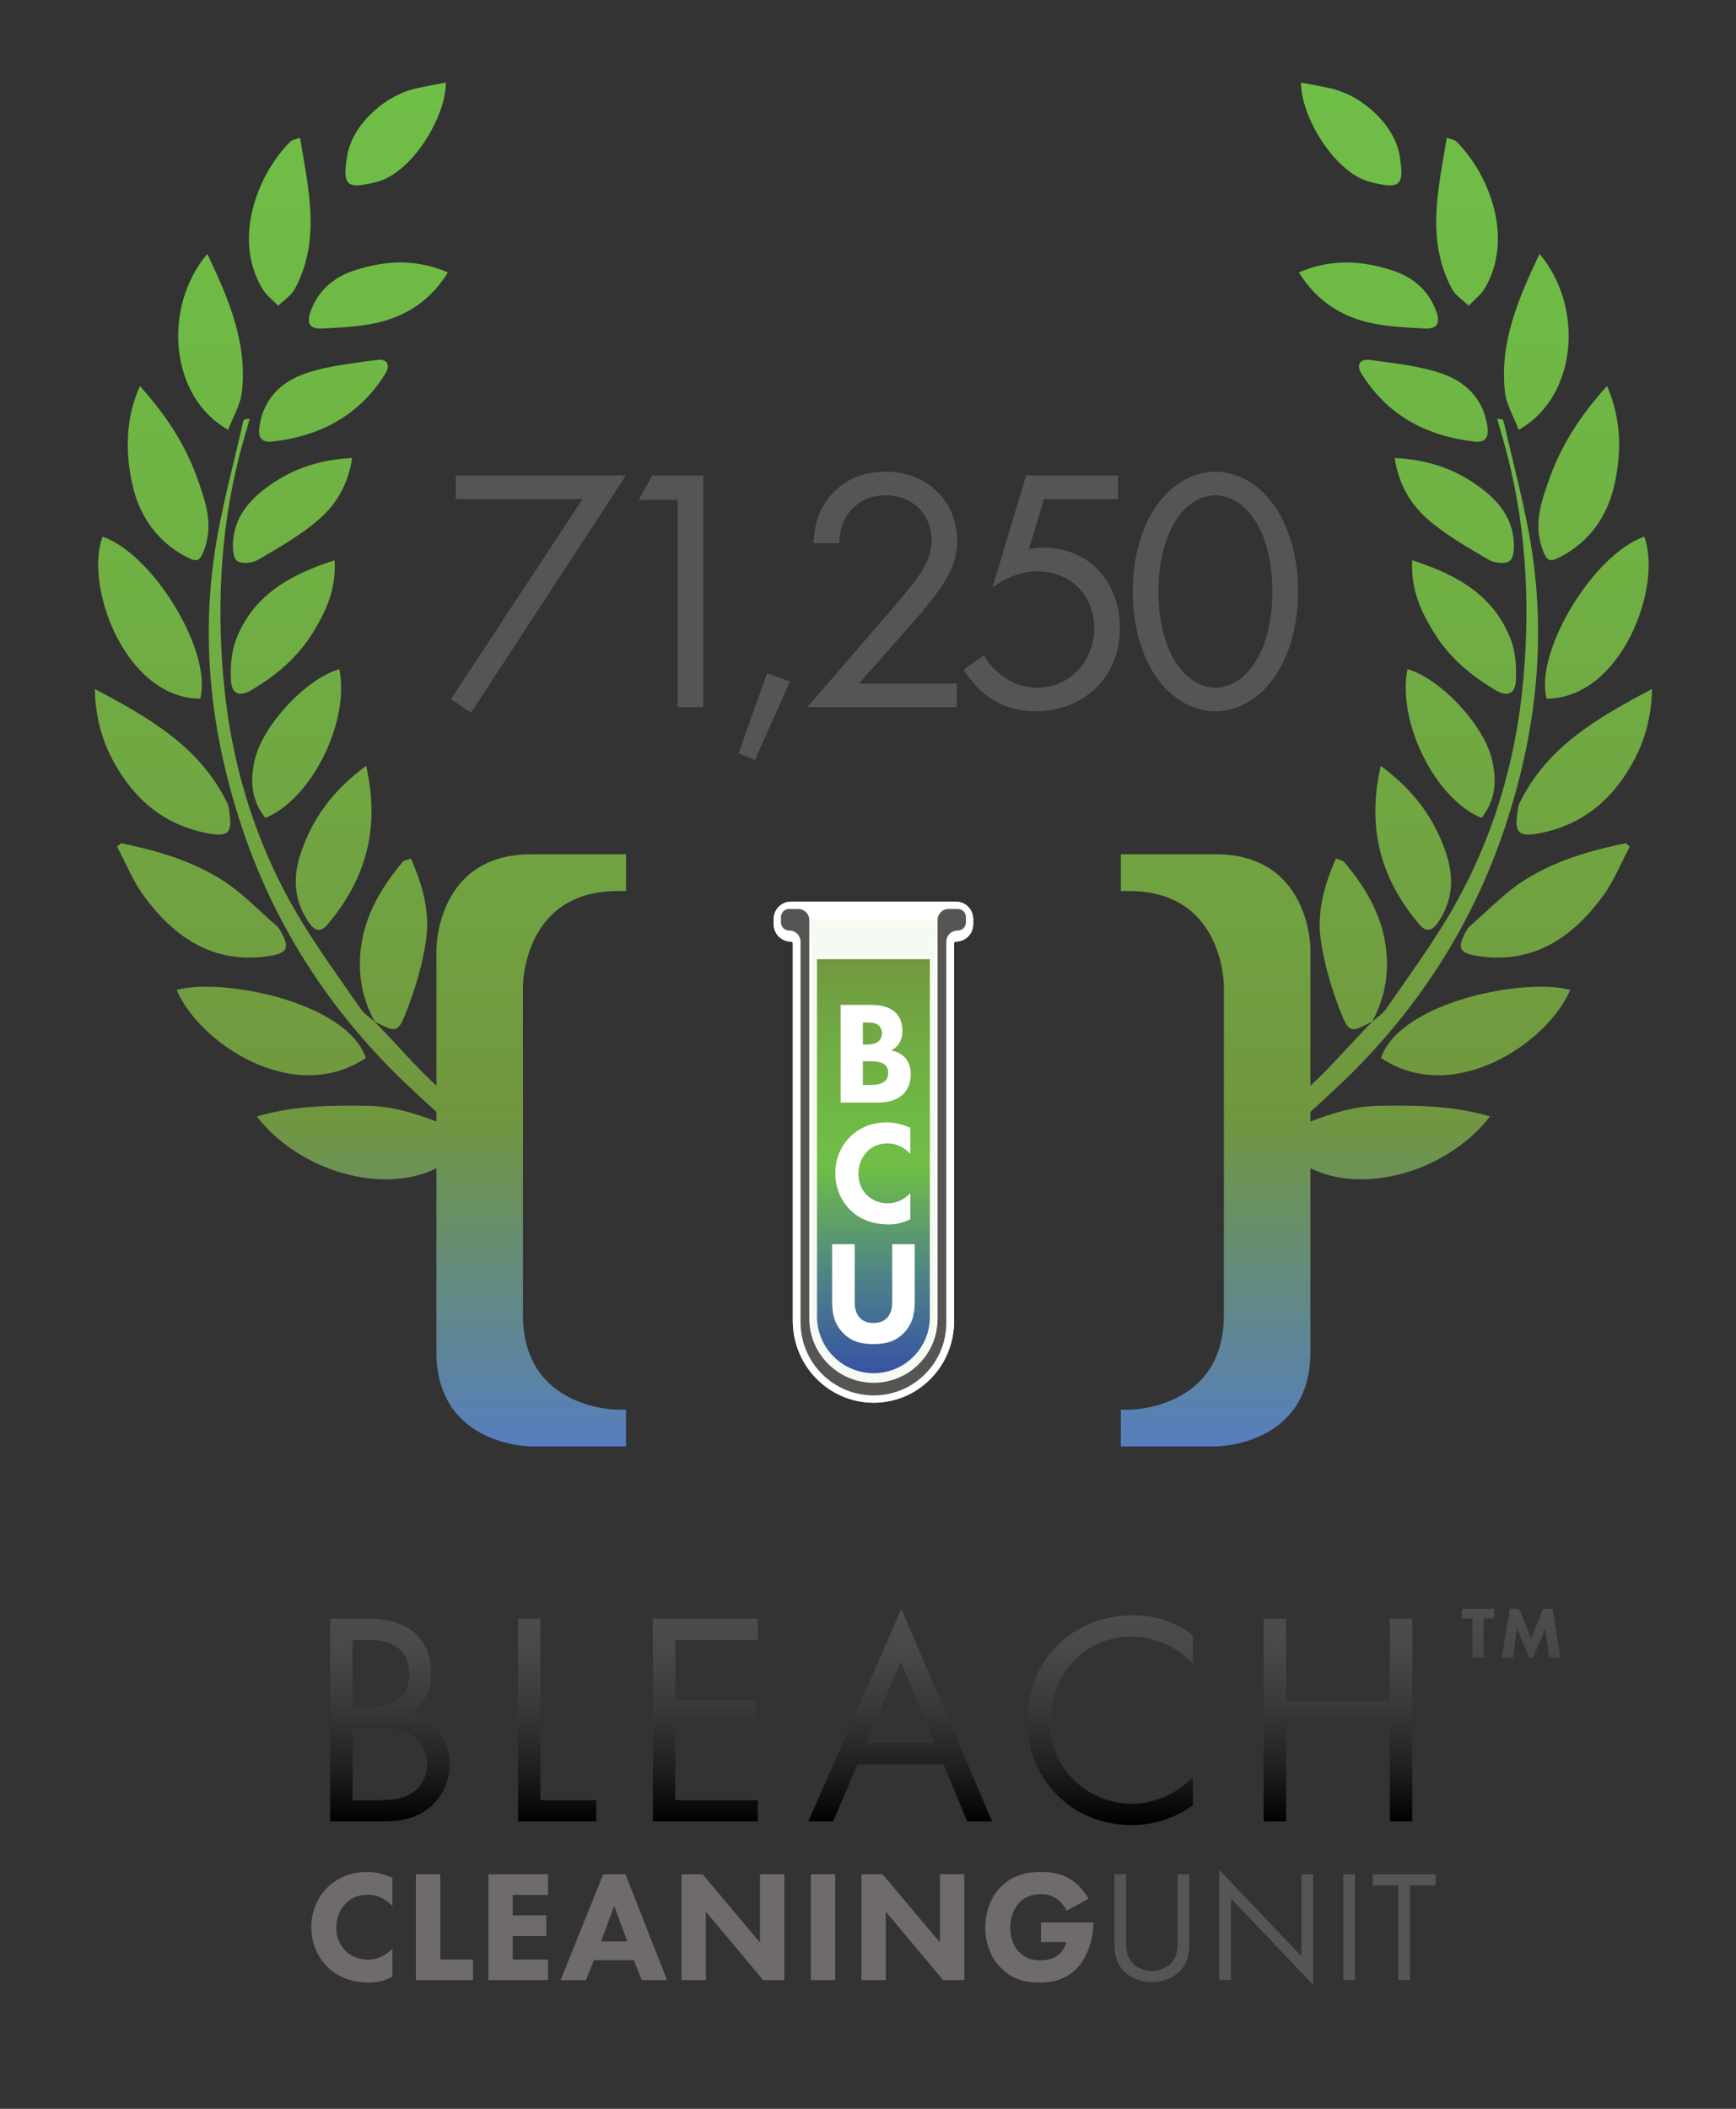 <?xml version="1.0" encoding="utf-8"?>
<!-- Generator: Adobe Illustrator 21.0.0, SVG Export Plug-In . SVG Version: 6.00 Build 0)  -->
<svg version="1.1" id="Layer_1" xmlns="http://www.w3.org/2000/svg" xmlns:xlink="http://www.w3.org/1999/xlink" x="0px" y="0px"
	 viewBox="0 0 189 229.5" style="enable-background:new 0 0 189 229.5;" xml:space="preserve">
<rect x="0" y="0" width="189" height="229.5" fill="#333333" stroke="none"/>
<style type="text/css">
	.st0{fill:#FFFFFF;}
	.st1{fill:none;stroke:#FFFFFF;stroke-width:2.023;stroke-miterlimit:10;}
	.st2{fill:#F5FAF2;}
	.st3{fill:#575454;}
	.st4{fill:url(#SVGID_1_);}
	.st5{fill:#706B6B;}
	.st6{fill:url(#SVGID_2_);}
	.st7{fill:none;}
	.st8{fill:url(#SVGID_3_);}
</style>
<path class="st0" d="M104.077,99.135h-0.964c-0.657,0-15.388,0-16.045,0h-0.963
	c-0.479,0-0.866,0.393-0.866,0.878v0.575c0,0.485,0.388,0.878,0.866,0.878h0.031
	c0.657,0,1.19,0.54,1.19,1.207v41.069c0,4.364,3.491,7.903,7.797,7.903l0,0
	c4.27,0,7.732-3.509,7.732-7.837v-41.135c0-0.667,0.533-1.207,1.19-1.207h0.032
	c0.478,0,0.866-0.393,0.866-0.878v-0.575
	C104.943,99.528,104.555,99.135,104.077,99.135L104.077,99.135z"/>
<path class="st1" d="M104.077,99.135h-0.964c-0.657,0-15.388,0-16.045,0h-0.963
	c-0.479,0-0.866,0.393-0.866,0.878v0.575c0,0.485,0.388,0.878,0.866,0.878h0.031
	c0.657,0,1.19,0.54,1.19,1.207v41.069c0,4.364,3.491,7.903,7.797,7.903l0,0
	c4.27,0,7.732-3.509,7.732-7.837v-41.135c0-0.667,0.533-1.207,1.19-1.207h0.032
	c0.478,0,0.866-0.393,0.866-0.878v-0.575
	C104.943,99.528,104.555,99.135,104.077,99.135L104.077,99.135z"/>
<path class="st2" d="M104.077,99.135h-0.964c-0.657,0-15.388,0-16.045,0h-0.963
	c-0.479,0-0.866,0.393-0.866,0.878v0.575c0,0.485,0.388,0.878,0.866,0.878h0.031
	c0.657,0,1.19,0.54,1.19,1.207v41.069c0,4.364,3.491,7.903,7.797,7.903l0,0
	c4.27,0,7.732-3.509,7.732-7.837v-41.135c0-0.667,0.533-1.207,1.19-1.207h0.032
	c0.478,0,0.866-0.393,0.866-0.878v-0.575
	C104.943,99.528,104.555,99.135,104.077,99.135L104.077,99.135z"/>
<path class="st1" d="M104.077,99.135h-0.964c-0.657,0-15.388,0-16.045,0h-0.963
	c-0.479,0-0.866,0.393-0.866,0.878v0.575c0,0.485,0.388,0.878,0.866,0.878h0.031
	c0.657,0,1.19,0.54,1.19,1.207v41.069c0,4.364,3.491,7.903,7.797,7.903l0,0
	c4.27,0,7.732-3.509,7.732-7.837v-41.135c0-0.667,0.533-1.207,1.19-1.207h0.032
	c0.478,0,0.866-0.393,0.866-0.878v-0.575
	C104.943,99.528,104.555,99.135,104.077,99.135L104.077,99.135z"/>
<path class="st3" d="M104.273,98.919h-0.984c-0.672,0-1.216,0.544-1.216,1.216v43.4
	c0,3.84-3.113,6.953-6.953,6.953h-0c-3.872,0-7.012-3.139-7.012-7.012V100.135
	l0,0c0-0.672-0.544-1.216-1.216-1.216H86.892h-0.984c-0.489,0-0.885,0.396-0.885,0.885
	v0.58c0,0.489,0.396,0.886,0.885,0.886h0.032c0.672,0,1.216,0.544,1.216,1.216
	v41.407c0,4.4,3.567,7.968,7.968,7.968l0,0c4.364,0,7.901-3.538,7.901-7.902
	v-41.473c0-0.672,0.545-1.216,1.216-1.216h0.032c0.489,0,0.886-0.397,0.886-0.886
	v-0.58C105.159,99.315,104.762,98.919,104.273,98.919L104.273,98.919z"/>
<linearGradient id="SVGID_1_" gradientUnits="userSpaceOnUse" x1="95.091" y1="149.443" x2="95.091" y2="104.395">
	<stop  offset="0" style="stop-color:#3753A4"/>
	<stop  offset="0.239" style="stop-color:#4E8486"/>
	<stop  offset="0.5" style="stop-color:#6FBE46"/>
	<stop  offset="0.62" style="stop-color:#6FB945"/>
	<stop  offset="0.767" style="stop-color:#70AE43"/>
	<stop  offset="0.928" style="stop-color:#719F40"/>
	<stop  offset="1" style="stop-color:#71973E"/>
</linearGradient>
<path class="st4" d="M95.116,149.443L95.116,149.443c-3.408,0-6.17-2.763-6.17-6.17
	v-38.878h12.289v38.929C101.235,146.703,98.496,149.443,95.116,149.443L95.116,149.443
	z"/>
<path class="st0" d="M94.772,109.364c0.574,0,1.88,0.032,2.709,0.813
	c0.685,0.653,0.765,1.545,0.765,2.007c0,0.415-0.063,0.893-0.351,1.355
	c-0.271,0.446-0.637,0.669-0.892,0.78c0.51,0.08,1.084,0.335,1.466,0.718
	c0.351,0.35,0.685,0.955,0.685,1.896c0,1.067-0.414,1.736-0.828,2.151
	c-0.877,0.844-2.151,0.908-2.805,0.908h-3.999v-10.628H94.772L94.772,109.364z
	 M93.943,113.682h0.398c0.335,0,0.892-0.048,1.243-0.303
	c0.223-0.159,0.43-0.477,0.43-0.94c0-0.462-0.223-0.749-0.414-0.892
	c-0.351-0.271-0.829-0.271-1.275-0.271h-0.383V113.682L93.943,113.682z
	 M93.943,118.08h0.59c0.622,0,1.37-0.016,1.816-0.43
	c0.223-0.207,0.351-0.51,0.351-0.892c0-0.431-0.175-0.718-0.335-0.861
	c-0.43-0.398-1.259-0.398-1.753-0.398h-0.669V118.08L93.943,118.08z"/>
<path class="st0" d="M99.114,132.678c-0.94,0.478-1.705,0.574-2.342,0.574
	c-1.96,0-3.282-0.669-4.175-1.546c-0.956-0.924-1.657-2.326-1.657-4.031
	c0-1.673,0.701-3.075,1.657-3.999c0.94-0.909,2.311-1.53,3.967-1.53
	c0.701,0,1.514,0.144,2.55,0.59v2.836c-0.542-0.574-1.354-1.131-2.486-1.131
	c-0.892,0-1.609,0.286-2.167,0.828c-0.59,0.574-1.004,1.434-1.004,2.454
	c0,1.099,0.446,1.88,0.924,2.342c0.223,0.223,0.988,0.892,2.294,0.892
	c0.638,0,1.498-0.175,2.438-1.099V132.678L99.114,132.678z"/>
<path class="st0" d="M99.584,141.7c0,1.019-0.127,2.278-1.179,3.362
	c-1.02,1.051-2.199,1.211-3.314,1.211c-1.115,0-2.294-0.16-3.314-1.211
	c-1.051-1.084-1.179-2.343-1.179-3.362v-6.294h2.454v6.23
	c0,0.462,0.032,1.243,0.558,1.785c0.43,0.462,1.02,0.557,1.482,0.557
	c0.462,0,1.052-0.095,1.482-0.557c0.526-0.542,0.558-1.323,0.558-1.785v-6.23
	h2.453V141.7L99.584,141.7z"/>
<path class="st5" d="M42.724,212.08c-1.016,1.001-1.947,1.191-2.636,1.191
	c-1.412,0-2.239-0.725-2.48-0.967c-0.517-0.501-0.999-1.347-0.999-2.539
	c0-1.106,0.448-2.038,1.085-2.66c0.603-0.587,1.378-0.898,2.343-0.898
	c1.223,0,2.101,0.604,2.687,1.226v-3.072c-1.12-0.484-1.998-0.639-2.756-0.639
	c-1.791,0-3.273,0.673-4.288,1.656c-1.033,1.001-1.79,2.521-1.79,4.335
	c0,1.848,0.757,3.368,1.79,4.369c0.964,0.949,2.394,1.674,4.512,1.674
	c0.689,0,1.516-0.104,2.532-0.621V212.08L42.724,212.08z M45.281,203.981v11.516
	h6.217v-2.243h-3.566v-9.273H45.281L45.281,203.981z M59.661,203.981h-6.492v11.516
	h6.492v-2.243h-3.841v-2.558h3.652v-2.242h-3.652v-2.23h3.841V203.981
	L59.661,203.981z M69.871,215.497h2.754l-4.53-11.516h-2.427l-4.634,11.516h2.754
	l0.88-2.176h4.341L69.871,215.497L69.871,215.497z M65.444,211.286l1.429-3.868
	l1.412,3.868H65.444L65.444,211.286z M76.847,215.497v-7.459l6.238,7.459h2.306
	v-11.516h-2.651v7.424l-6.238-7.424H74.197v11.516H76.847L76.847,215.497z
	 M88.281,203.981v11.516h2.651v-11.516H88.281L88.281,203.981z M96.438,215.497v-7.459
	l6.238,7.459h2.306v-11.516h-2.65v7.424l-6.238-7.424h-2.306v11.516H96.438
	L96.438,215.497z M113.33,211.352h2.774c-0.224,0.848-0.741,1.297-0.827,1.366
	c-0.259,0.225-0.862,0.622-1.999,0.622c-0.878,0-1.653-0.207-2.325-0.898
	c-0.482-0.484-0.965-1.331-0.965-2.642c0-1.07,0.345-2.055,0.982-2.729
	c0.551-0.588,1.327-0.933,2.377-0.933c0.655,0,1.241,0.172,1.757,0.552
	c0.448,0.329,0.793,0.795,1.017,1.245l2.394-1.296
	c-0.413-0.726-1.085-1.537-1.86-2.054c-1.068-0.708-2.274-0.863-3.222-0.863
	c-1.36,0-3.1,0.207-4.512,1.674c-0.964,0.983-1.652,2.487-1.652,4.369
	c0,2.296,1.015,3.696,1.686,4.386c1.343,1.381,2.825,1.605,4.203,1.605
	c1.361,0,2.825-0.242,4.1-1.57c1.274-1.33,1.774-3.455,1.774-4.852v-0.121
	h-5.702V211.352L113.33,211.352z"/>
<path class="st3" d="M122.594,203.981h-1.272v7.408c0,0.967,0.103,1.9,0.722,2.763
	c0.688,0.949,1.894,1.552,3.359,1.552s2.671-0.603,3.359-1.552
	c0.62-0.863,0.723-1.796,0.723-2.763v-7.408h-1.273v7.063
	c0,0.967,0,2.02-0.913,2.797c-0.465,0.397-1.258,0.656-1.896,0.656
	c-0.637,0-1.43-0.259-1.895-0.656c-0.914-0.777-0.914-1.83-0.914-2.797V203.981
	L122.594,203.981z M134.01,215.497v-8.892l8.958,9.41v-12.034h-1.273v8.926
	l-8.958-9.409v11.999H134.01L134.01,215.497z M146.248,203.981v11.516h1.272v-11.516
	H146.248L146.248,203.981z M156.292,205.188v-1.207h-6.854v1.207h2.79v10.309h1.273
	v-10.309H156.292L156.292,205.188z"/>
<linearGradient id="SVGID_2_" gradientUnits="userSpaceOnUse" x1="102.915" y1="198.627" x2="102.915" y2="175.095">
	<stop  offset="0" style="stop-color:#000000"/>
	<stop  offset="0.272" style="stop-color:#202020"/>
	<stop  offset="0.545" style="stop-color:#393939"/>
	<stop  offset="0.796" style="stop-color:#484848"/>
	<stop  offset="1" style="stop-color:#4D4D4D"/>
</linearGradient>
<path class="st6" d="M169.887,180.402l-0.851-5.307h-1.018l-1.322,3.174L165.375,175.095h-1.019
	l-0.85,5.307h1.224l0.422-3.167l1.33,3.167h0.429l1.33-3.167l0.422,3.167
	H169.887L169.887,180.402z M161.531,176.128h1.154v-1.033h-3.533v1.033h1.154v4.274
	h1.225V176.128L161.531,176.128z M151.312,198.229h2.444V176.154h-2.444v8.969h-11.292
	v-8.969h-2.443v22.075h2.443v-10.789h11.292V198.229L151.312,198.229z M123.232,198.627
	c1.65,0,4.193-0.398,6.636-2.152v-3.044c-0.396,0.397-1.288,1.224-2.542,1.853
	c-1.156,0.596-2.609,1.026-4.094,1.026c-4.029,0-8.882-3.012-8.882-9.002
	c0-5.097,3.764-9.201,8.849-9.201c1.287,0,2.641,0.33,3.797,0.86
	c1.122,0.529,2.179,1.357,2.872,2.052v-3.045
	c-2.641-2.019-5.184-2.185-6.504-2.185c-6.604,0-11.523,4.899-11.523,11.485
	C111.841,193.662,116.694,198.627,123.232,198.627L123.232,198.627z M105.301,198.229
	h2.707l-9.872-23.134l-10.136,23.134h2.707l2.641-6.222h9.377L105.301,198.229
	L105.301,198.229z M101.768,189.69h-7.462l3.764-8.837L101.768,189.69
	L101.768,189.69z M71.079,198.229H82.503v-2.316h-8.981v-8.572h8.717v-2.318h-8.717
	v-6.553h8.981v-2.316H71.079V198.229L71.079,198.229z M56.394,198.229h8.518v-2.316
	H58.837V176.154h-2.443V198.229L56.394,198.229z M44.758,186.447
	c1.948-1.324,2.179-3.244,2.179-4.336c0-2.681-1.288-4.038-1.981-4.567
	c-1.618-1.291-3.83-1.39-5.051-1.39h-3.962v22.075h5.481
	c1.519,0,3.533-0.066,5.283-1.456c1.189-0.927,2.245-2.648,2.245-4.766
	C48.951,189.889,47.829,187.208,44.758,186.447L44.758,186.447z M44.56,182.177
	c0,3.409-3.038,3.674-4.325,3.674h-1.849v-7.381h1.915
	C40.995,178.47,44.56,178.537,44.56,182.177L44.56,182.177z M46.508,191.941
	c0,1.324-0.594,2.416-1.453,3.045c-1.057,0.827-2.443,0.927-3.863,0.927h-2.806
	v-7.878h2.509c1.75,0,2.905,0.199,3.731,0.662
	C45.485,189.161,46.508,190.187,46.508,191.941L46.508,191.941z"/>
<path class="st3" d="M49.089,76.091l2.192,1.474l16.859-25.817H49.618v2.57h13.797
	L49.089,76.091L49.089,76.091z M73.772,76.96h2.797V51.747h-5.557l-1.474,2.646
	h4.234V76.96L73.772,76.96z M80.413,81.988l1.777,0.718l3.818-8.543l-2.495-0.907
	L80.413,81.988L80.413,81.988z M104.174,76.96v-2.57H93.514l5.254-5.935
	c1.021-1.172,2.382-2.722,3.44-4.196c1.512-2.155,2.004-3.704,2.004-5.405
	c0-4.347-3.327-7.522-7.787-7.522c-3.137,0-4.914,1.361-5.972,2.57
	c-0.983,1.134-1.777,2.684-1.89,5.216h2.797c0.038-1.285,0.34-2.23,0.832-2.986
	c0.945-1.436,2.419-2.23,4.196-2.23c2.986,0,5.027,2.079,5.027,4.914
	c0,1.021-0.264,2.23-1.398,3.856c-0.605,0.907-2.306,2.911-2.949,3.667
	l-9.185,10.622H104.174L104.174,76.96z M121.735,51.747h-10.017l-3.666,12.172
	c2.268-1.588,3.969-1.739,4.876-1.739c3.591,0,6.199,2.57,6.199,6.199
	c0,3.553-2.646,6.464-6.199,6.464c-1.739,0-3.024-0.643-4.082-1.512
	c-0.756-0.605-1.286-1.21-1.701-2.041l-2.231,1.588
	c0.605,1.021,1.399,1.89,2.193,2.57c1.701,1.399,3.591,1.966,5.632,1.966
	c4.952,0,9.185-3.44,9.185-9.072c0-4.914-3.25-8.732-8.316-8.732
	c-0.604,0-1.096,0.038-1.587,0.151l1.625-5.443h8.089V51.747L121.735,51.747z
	 M132.323,77.414c2.003,0,4.536-0.983,6.464-3.78
	c1.663-2.419,2.532-5.67,2.532-9.261c0-3.591-0.869-6.842-2.532-9.261
	c-1.928-2.797-4.461-3.78-6.464-3.78c-2.004,0-4.536,0.983-6.464,3.78
	c-1.663,2.419-2.533,5.67-2.533,9.261c0,3.591,0.87,6.842,2.533,9.261
	C127.787,76.431,130.319,77.414,132.323,77.414L132.323,77.414z M132.323,53.902
	c1.285,0,3.024,0.68,4.347,2.797c1.361,2.155,1.852,5.027,1.852,7.673
	c0,2.646-0.491,5.519-1.852,7.673c-1.323,2.117-3.062,2.797-4.347,2.797
	c-1.285,0-3.024-0.68-4.347-2.797c-1.361-2.155-1.852-5.027-1.852-7.673
	c0-2.646,0.491-5.519,1.852-7.673C129.299,54.583,131.038,53.902,132.323,53.902
	L132.323,53.902z"/>
<polygon class="st7" points="0,0 0,10.908 10.908,10.908 10.908,0 0,0 "/>
<polygon class="st7" points="178.092,0 178.092,10.908 189,10.908 189,0 178.092,0 "/>
<polygon class="st7" points="178.092,218.592 178.092,229.5 189,229.5 189,218.592 178.092,218.592 
	"/>
<polygon class="st7" points="0,218.592 0,229.5 10.908,229.5 10.908,218.592 0,218.592 "/>
<linearGradient id="SVGID_3_" gradientUnits="userSpaceOnUse" x1="95.091" y1="157.415" x2="95.091" y2="8.985">
	<stop  offset="0" style="stop-color:#567EBF"/>
	<stop  offset="0.245" style="stop-color:#71973E"/>
	<stop  offset="0.355" style="stop-color:#719F40"/>
	<stop  offset="0.597" style="stop-color:#70AE43"/>
	<stop  offset="0.819" style="stop-color:#6FB945"/>
	<stop  offset="1" style="stop-color:#6FBE46"/>
</linearGradient>
<path class="st8" d="M179.01,58.408c-5.559,1.918-11.997,12.608-10.619,17.633
	C176.616,75.967,181.023,63.679,179.01,58.408L179.01,58.408z M175.857,52.325
	c0.649-3.282,0.674-6.695-0.903-10.314c-2.805,3.111-4.892,6.278-6.208,9.923
	c-0.937,2.599-1.873,5.201-0.739,8.05c0.396,0.994,0.694,1.21,1.661,0.731
	C173.173,58.978,175.136,55.968,175.857,52.325L175.857,52.325z M167.61,27.632
	c-2.333,4.911-4.362,9.652-3.768,15.013c0.155,1.399,0.971,2.724,1.502,4.131
	C171.767,43.168,172.471,33.359,167.61,27.632L167.61,27.632z M166.761,59.823
	c-0.731-4.716-2.02-9.344-3.069-14.009c-0.031-0.137-0.212-0.241-0.696-0.231
	c0.246,0.851,0.498,1.7,0.737,2.553c2.358,8.395,2.888,16.975,2.133,25.603
	c-0.81,9.266-3.447,18.043-8.227,26.052c-2.055,3.443-4.438,6.689-6.721,9.991
	c-0.384,0.557-1.01,0.944-1.527,1.408c-2.259,2.298-4.363,4.804-6.723,6.967
	v-14.884c0,0,0-10.299-10.299-10.299h-10.341v3.997h0.917
	c10.3,0,10.3,10.299,10.3,10.299v35.848c0,10.299-10.3,10.299-10.3,10.299
	h-0.917v3.997h10.341c0,0,10.299,0,10.299-10.299v-19.976
	c5.771,2.891,14.843,0.422,19.553-5.639c-4.014-1.187-8.036-1.221-12.086-1.158
	c-2.642,0.041-5.073,0.796-7.467,1.71v-1.044
	c1.812-1.659,3.629-3.314,5.339-5.073c7.248-7.46,12.597-16.121,15.885-26.045
	C167.139,80.09,168.347,70.057,166.761,59.823L166.761,59.823z M149.399,111.162
	c1.345-2.482,1.837-5.114,1.498-7.939c-0.443-3.679-2.251-6.663-4.551-9.412
	c-0.16-0.192-0.51-0.223-0.899-0.381c-1.267,2.866-2.081,5.787-1.662,8.79
	c0.361,2.583,1.117,5.157,2.046,7.601
	C146.842,112.481,147.025,112.428,149.399,111.162L149.399,111.162z M149.399,111.162
	c-0.007,0.013-0.013,0.026-0.02,0.039l0.055-0.056l0.001-0.001l0,0
	c0.001,0,0.001-0.002,0.002-0.002C149.423,111.15,149.413,111.155,149.399,111.162
	L149.399,111.162z M149.437,111.142l-0.002,0.002l0.003-0.002
	C149.437,111.142,149.437,111.142,149.437,111.142L149.437,111.142z M149.379,111.201
	c0.004-0.004,0.009-0.007,0.012-0.01c0.015-0.015,0.029-0.031,0.043-0.046
	L149.379,111.201L149.379,111.201z M161.648,31.374
	c3.177-5.346,0.577-12.321-3.095-15.979c-0.182-0.181-0.517-0.207-1.037-0.402
	c-0.931,5.626-2.286,11.084,0.546,16.422c0.392,0.739,1.21,1.248,1.831,1.863
	C160.485,32.648,161.216,32.101,161.648,31.374L161.648,31.374z M148.263,40.725
	c2.864,4.556,7.123,6.753,12.32,7.339c1.29,0.103,1.506-0.598,1.342-1.703
	c-0.453-3.044-2.454-4.875-5.083-5.751c-2.442-0.814-5.078-1.073-7.649-1.435
	C148.095,39.021,147.578,39.634,148.263,40.725L148.263,40.725z M156.558,100.397
	c1.601-2.363,1.79-4.828,0.874-7.55c-1.294-3.845-3.544-6.874-7.112-9.496
	c-1.551,6.797,0.037,12.366,4.223,17.283
	C155.312,101.539,155.977,101.254,156.558,100.397L156.558,100.397z M161.293,89.017
	c1.532-1.911,1.694-4.026,1.136-6.38c-0.868-3.655-5.447-8.694-9.192-9.818
	C152.074,78.532,156.255,86.961,161.293,89.017L161.293,89.017z M164.394,61.024
	c0.463-0.402,0.467-1.541,0.391-2.331c-0.22-2.297-1.543-4.001-3.281-5.371
	c-2.787-2.195-5.965-3.309-9.659-3.474c0.409,2.828,1.724,5.031,3.597,6.664
	c1.994,1.738,4.359,3.069,6.655,4.417C162.715,61.293,163.957,61.404,164.394,61.024
	L164.394,61.024z M164.468,69.559c-1.852-4.771-5.823-7.005-10.72-8.59
	c-0.17,3.252,0.999,5.683,2.419,7.957c1.645,2.637,3.955,4.596,6.65,6.181
	c1.501,0.883,2.147,0.163,2.214-0.995
	C165.12,72.603,165.008,70.949,164.468,69.559L164.468,69.559z M156.279,33.662
	c-0.868-2.179-2.534-3.524-4.636-4.214c-3.3-1.083-6.657-1.337-10.226,0.198
	c1.704,2.783,4.103,4.476,6.947,5.285c2.14,0.609,4.449,0.701,6.694,0.818
	C156.575,35.829,156.864,35.133,156.279,33.662L156.279,33.662z M152.375,16.914
	c-0.525-3.177-3.862-6.447-7.462-7.284c-1.028-0.239-2.071-0.41-3.273-0.644
	c-0.008,3.783,3.731,9.885,7.579,10.832
	C152.451,20.611,152.927,20.252,152.375,16.914L152.375,16.914z M57.812,157.415h10.341
	v-3.997h-0.917c0,0-10.3,0-10.3-10.299v-35.848c0,0,0-10.299,10.3-10.299h0.917
	v-3.997H57.812c-10.299,0-10.299,10.299-10.299,10.299v14.884
	c-2.36-2.163-4.464-4.669-6.723-6.967c-0.517-0.464-1.142-0.851-1.527-1.408
	c-2.283-3.302-4.665-6.548-6.721-9.991c-4.78-8.009-7.417-16.786-8.227-26.052
	c-0.754-8.628-0.224-17.209,2.134-25.603c0.239-0.853,0.491-1.702,0.737-2.553
	c-0.485-0.01-0.665,0.093-0.696,0.231c-1.049,4.665-2.339,9.293-3.07,14.009
	c-1.586,10.234-0.378,20.267,2.869,30.068c3.288,9.923,8.636,18.585,15.885,26.045
	c1.71,1.759,3.527,3.414,5.339,5.073v1.044
	c-2.394-0.914-4.825-1.669-7.467-1.71c-4.051-0.063-8.072-0.029-12.086,1.158
	c4.71,6.061,13.782,8.53,19.553,5.639v19.976
	C47.513,157.415,57.812,157.415,57.812,157.415L57.812,157.415z M40.747,111.145
	c0.014,0.015,0.029,0.031,0.043,0.046c0.004,0.003,0.008,0.006,0.012,0.01
	L40.747,111.145L40.747,111.145z M40.747,111.145l0.055,0.056
	c-0.007-0.013-0.012-0.026-0.02-0.039c-0.014-0.007-0.024-0.012-0.039-0.02
	c0.001,0,0.002,0.002,0.003,0.002h-0L40.747,111.145L40.747,111.145z
	 M40.746,111.144l-0.002-0.002c0,0,0,0-0,0L40.746,111.144L40.746,111.144z
	 M40.782,111.162c2.374,1.266,2.556,1.319,3.568-1.341
	c0.929-2.444,1.685-5.018,2.046-7.601c0.42-3.003-0.395-5.923-1.661-8.79
	c-0.39,0.158-0.739,0.189-0.899,0.381c-2.3,2.749-4.108,5.732-4.551,9.412
	C38.945,106.048,39.437,108.68,40.782,111.162L40.782,111.162z M48.764,29.646
	c-3.569-1.535-6.926-1.282-10.226-0.198c-2.102,0.69-3.767,2.035-4.635,4.214
	c-0.585,1.471-0.297,2.167,1.221,2.088c2.244-0.118,4.554-0.21,6.694-0.818
	C44.661,34.122,47.06,32.429,48.764,29.646L48.764,29.646z M48.541,8.985
	c-1.202,0.234-2.245,0.405-3.272,0.644c-3.6,0.837-6.937,4.108-7.462,7.284
	c-0.552,3.338-0.076,3.698,3.155,2.903C44.81,18.87,48.549,12.768,48.541,8.985
	L48.541,8.985z M25.396,58.693c-0.076,0.79-0.072,1.929,0.391,2.331
	c0.437,0.38,1.68,0.269,2.297-0.094c2.296-1.348,4.661-2.679,6.655-4.417
	c1.873-1.633,3.188-3.836,3.597-6.664c-3.694,0.164-6.872,1.279-9.659,3.474
	C26.939,54.692,25.616,56.396,25.396,58.693L25.396,58.693z M27.364,75.108
	c2.695-1.586,5.005-3.544,6.65-6.181c1.42-2.274,2.589-4.705,2.419-7.957
	c-4.897,1.585-8.868,3.82-10.72,8.59c-0.539,1.39-0.652,3.044-0.563,4.554
	C25.217,75.271,25.862,75.991,27.364,75.108L27.364,75.108z M28.888,89.017
	c5.038-2.056,9.219-10.485,8.056-16.199c-3.745,1.124-8.324,6.164-9.192,9.818
	C27.194,84.991,27.356,87.106,28.888,89.017L28.888,89.017z M41.918,40.725
	c0.686-1.092,0.168-1.704-0.93-1.549c-2.57,0.362-5.207,0.622-7.648,1.435
	c-2.629,0.876-4.63,2.707-5.083,5.751c-0.164,1.105,0.052,1.805,1.341,1.703
	C34.795,47.478,39.054,45.281,41.918,40.725L41.918,40.725z M35.638,100.634
	c4.186-4.917,5.774-10.486,4.222-17.283c-3.567,2.622-5.818,5.652-7.111,9.496
	c-0.916,2.722-0.728,5.186,0.874,7.55
	C34.204,101.254,34.869,101.539,35.638,100.634L35.638,100.634z M32.118,31.415
	c2.833-5.338,1.477-10.796,0.547-16.422c-0.52,0.195-0.855,0.221-1.037,0.402
	c-3.673,3.658-6.272,10.633-3.095,15.979c0.432,0.727,1.163,1.274,1.755,1.905
	C30.909,32.663,31.727,32.154,32.118,31.415L32.118,31.415z M26.339,42.645
	c0.594-5.361-1.435-10.103-3.768-15.013c-4.861,5.727-4.156,15.536,2.267,19.144
	C25.367,45.37,26.184,44.044,26.339,42.645L26.339,42.645z M21.435,51.934
	c-1.315-3.645-3.403-6.812-6.208-9.923c-1.577,3.619-1.552,7.032-0.903,10.314
	c0.721,3.643,2.684,6.654,6.189,8.391c0.967,0.479,1.265,0.263,1.661-0.731
	C23.308,57.134,22.372,54.533,21.435,51.934L21.435,51.934z M11.171,58.408
	c-2.013,5.271,2.393,17.559,10.618,17.633
	C23.168,71.016,16.73,60.326,11.171,58.408L11.171,58.408z M10.322,74.982
	c0.08,3.822,1.177,6.748,2.967,9.436c2.235,3.356,5.287,5.497,9.266,6.261
	c2.256,0.435,2.754,0.008,2.425-2.223c-0.053-0.354-0.077-0.737-0.23-1.049
	C21.779,81.312,16.347,78.16,10.322,74.982L10.322,74.982z M13.169,91.762
	c-0.142,0.124-0.284,0.248-0.426,0.372c0.969,1.813,1.74,3.774,2.946,5.41
	c3.32,4.506,7.55,7.372,13.463,6.522c2.232-0.321,2.461-0.905,1.307-2.9
	c-0.089-0.154-0.214-0.296-0.348-0.412c-1.933-1.664-3.717-3.566-5.843-4.928
	C20.895,93.665,17.061,92.563,13.169,91.762L13.169,91.762z M19.234,107.735
	c2.444,5.792,12.763,12.681,20.595,7.4
	C37.692,108.928,23.947,106.382,19.234,107.735L19.234,107.735z M170.947,107.735
	c-4.713-1.353-18.458,1.193-20.595,7.4
	C158.184,120.416,168.503,113.527,170.947,107.735L170.947,107.735z M176.892,84.418
	c1.789-2.688,2.887-5.614,2.967-9.436c-6.025,3.179-11.457,6.331-14.428,12.425
	c-0.153,0.312-0.178,0.695-0.23,1.049c-0.33,2.231,0.169,2.657,2.425,2.223
	C171.605,89.914,174.657,87.774,176.892,84.418L176.892,84.418z M174.492,97.543
	c1.206-1.636,1.977-3.597,2.946-5.41c-0.142-0.124-0.285-0.248-0.427-0.372
	c-3.891,0.801-7.725,1.903-11.097,4.064c-2.125,1.362-3.91,3.263-5.843,4.928
	c-0.134,0.116-0.259,0.258-0.348,0.412c-1.154,1.995-0.926,2.579,1.307,2.9
	C166.943,104.915,171.172,102.049,174.492,97.543L174.492,97.543z"/>
</svg>
